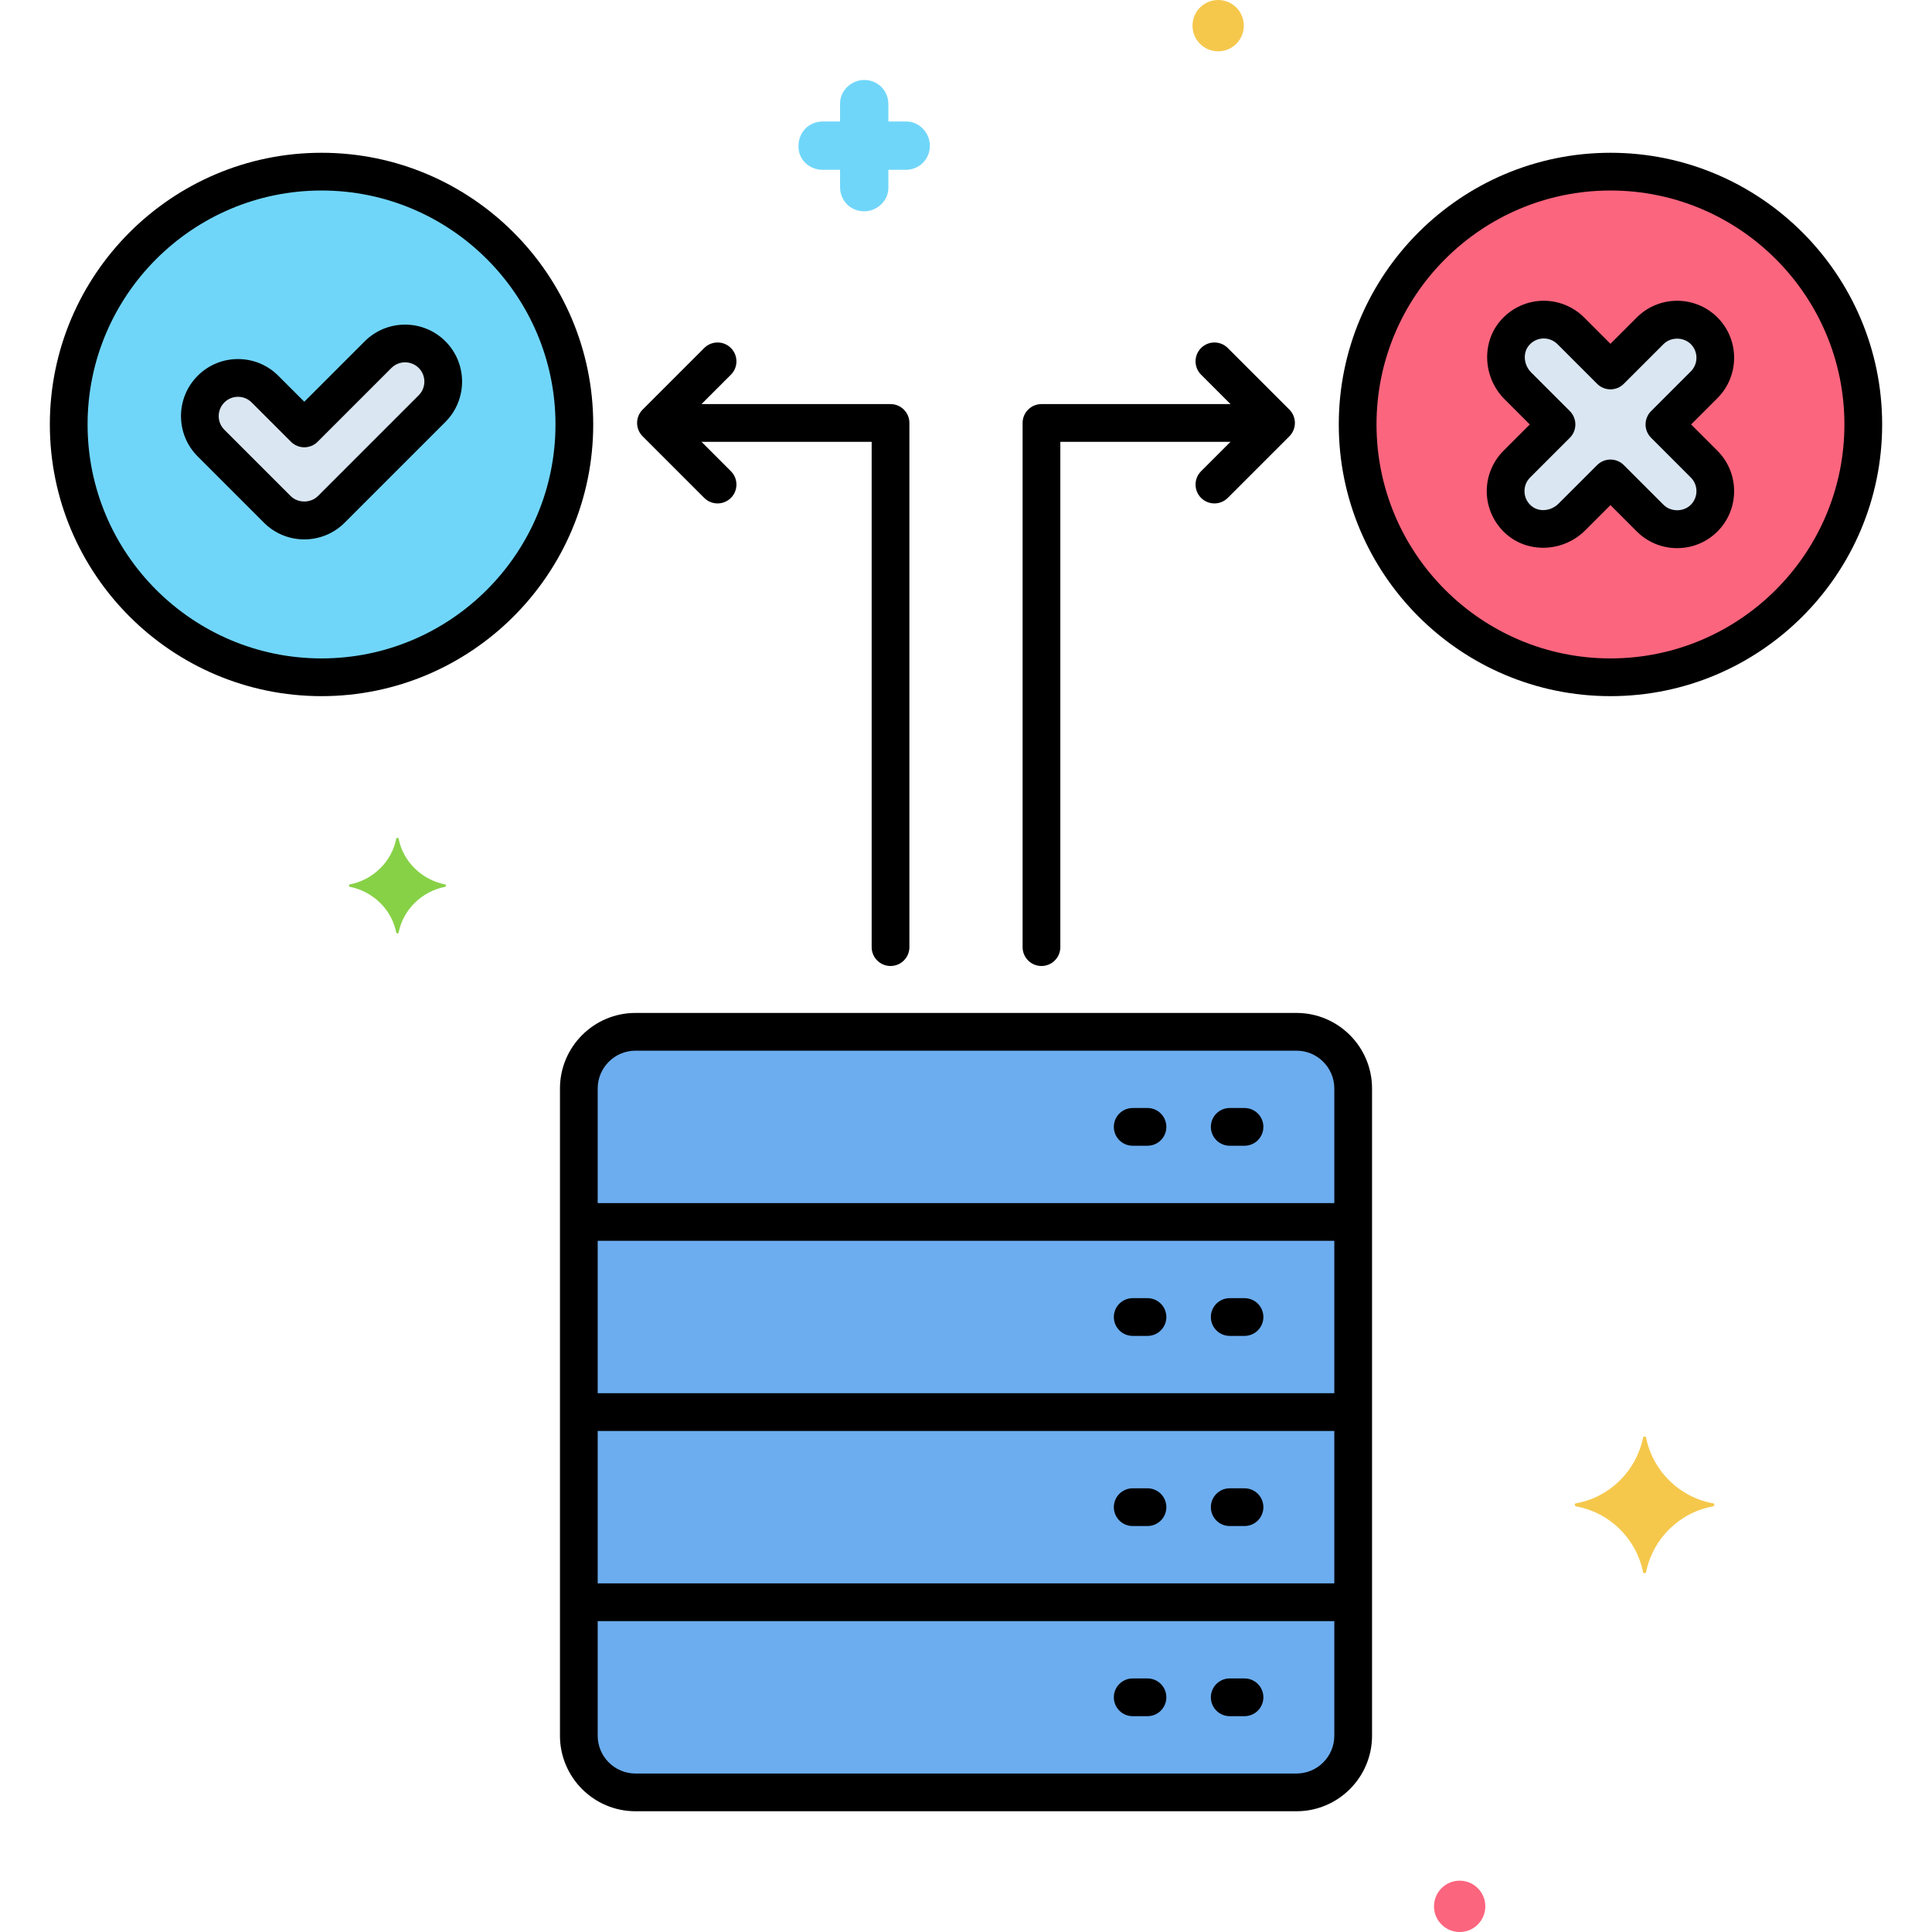 <?xml version="1.0" encoding="utf-8"?>
<!-- Generator: Adobe Illustrator 24.0.0, SVG Export Plug-In . SVG Version: 6.00 Build 0)  -->
<svg version="1.1" xmlns="http://www.w3.org/2000/svg" xmlns:xlink="http://www.w3.org/1999/xlink" x="0px" y="0px"
	 viewBox="0 0 256 256" enable-background="new 0 0 256 256" xml:space="preserve">
<g id="Layer_1">
</g>
<g id="Layer_2">
</g>
<g id="Layer_3">
</g>
<g id="Layer_4">
</g>
<g id="Layer_5">
</g>
<g id="Layer_6">
</g>
<g id="Layer_7">
</g>
<g id="Layer_8">
</g>
<g id="Layer_9">
</g>
<g id="Layer_10">
</g>
<g id="Layer_11">
</g>
<g id="Layer_12">
</g>
<g id="Layer_13">
</g>
<g id="Layer_14">
</g>
<g id="Layer_15">
</g>
<g id="Layer_16">
</g>
<g id="Layer_17">
</g>
<g id="Layer_18">
</g>
<g id="Layer_19">
</g>
<g id="Layer_20">
</g>
<g id="Layer_21">
</g>
<g id="Layer_22">
</g>
<g id="Layer_23">
</g>
<g id="Layer_24">
</g>
<g id="Layer_25">
</g>
<g id="Layer_26">
</g>
<g id="Layer_27">
</g>
<g id="Layer_28">
</g>
<g id="Layer_29">
</g>
<g id="Layer_30">
</g>
<g id="Layer_31">
</g>
<g id="Layer_32">
</g>
<g id="Layer_33">
</g>
<g id="Layer_34">
</g>
<g id="Layer_35">
</g>
<g id="Layer_36">
</g>
<g id="Layer_37">
</g>
<g id="Layer_38">
</g>
<g id="Layer_39">
</g>
<g id="Layer_40">
</g>
<g id="Layer_41">
</g>
<g id="Layer_42">
</g>
<g id="Layer_43">
</g>
<g id="Layer_44">
</g>
<g id="Layer_45">
</g>
<g id="Layer_46">
</g>
<g id="Layer_47">
</g>
<g id="Layer_48">
</g>
<g id="Layer_49">
</g>
<g id="Layer_50">
</g>
<g id="Layer_51">
</g>
<g id="Layer_52">
</g>
<g id="Layer_53">
</g>
<g id="Layer_54">
</g>
<g id="Layer_55">
</g>
<g id="Layer_56">
</g>
<g id="Layer_57">
</g>
<g id="Layer_58">
</g>
<g id="Layer_59">
</g>
<g id="Layer_60">
</g>
<g id="Layer_61">
</g>
<g id="Layer_62">
</g>
<g id="Layer_63">
</g>
<g id="Layer_64">
</g>
<g id="Layer_65">
</g>
<g id="Layer_66">
</g>
<g id="Layer_67">
</g>
<g id="Layer_68">
</g>
<g id="Layer_69">
</g>
<g id="Layer_70">
</g>
<g id="Layer_71">
</g>
<g id="Layer_72">
</g>
<g id="Layer_73">
	<g>
		<g>
			<circle fill="#70D6F9" cx="42.605" cy="56.243" r="33.5"/>
		</g>
		<g>
			<g>
				<path fill="#DAE6F1" d="M57.25,54.142L43.897,67.495c-1.975,1.975-5.176,1.975-7.151,0l-8.785-8.785
					c-1.975-1.975-1.975-5.176,0-7.151s5.176-1.975,7.151,0l5.21,5.21l9.778-9.778c1.975-1.975,5.176-1.975,7.151,0
					C59.225,48.965,59.225,52.167,57.25,54.142z"/>
			</g>
		</g>
		<g>
			<circle fill="#FC657E" cx="213.395" cy="56.243" r="33.5"/>
		</g>
		<g>
			<path fill="#DAE6F1" d="M218.655,43.831l-5.261,5.261l-5.26-5.26c-2.091-2.091-5.557-1.968-7.486,0.368
				c-1.682,2.036-1.379,5.069,0.488,6.936l5.107,5.107l-5.26,5.26c-2.091,2.091-1.968,5.557,0.368,7.485
				c2.036,1.681,5.069,1.379,6.937-0.488l5.107-5.107l5.26,5.26c1.975,1.975,5.176,1.975,7.151,0s1.975-5.176,0-7.151l-5.26-5.26
				l5.261-5.261c1.975-1.975,1.975-5.176,0-7.151C223.831,41.857,220.63,41.857,218.655,43.831z"/>
		</g>
		<g>
			<path fill="#87D147" d="M59.013,117.2c-3.1-0.6-5.6-3-6.2-6.1c0-0.1-0.3-0.1-0.3,0c-0.6,3.1-3.1,5.5-6.2,6.1
				c-0.1,0-0.1,0.2,0,0.3c3.1,0.6,5.6,3,6.2,6.1c0,0.1,0.3,0.1,0.3,0c0.6-3.1,3.1-5.5,6.2-6.1
				C59.113,117.4,59.113,117.2,59.013,117.2z"/>
		</g>
		<g>
			<path fill="#70D6F9" d="M109.013,22.5h2.3v2.3c0,1.8,1.4,3.2,3.2,3.2c1.7,0,3.2-1.4,3.2-3.1v-0.1v-2.3h2.3c1.8,0,3.2-1.4,3.2-3.2
				c0-1.7-1.4-3.2-3.1-3.2h-0.1h-2.3v-2.3c0-1.8-1.4-3.2-3.2-3.2c-1.7,0-3.2,1.4-3.2,3.1v0.1v2.3h-2.3c-1.8,0-3.2,1.4-3.2,3.2
				C105.713,21,107.113,22.5,109.013,22.5C108.913,22.5,108.913,22.5,109.013,22.5z"/>
		</g>
		<g>
			<circle fill="#FC657E" cx="193.413" cy="252.6" r="3.4"/>
		</g>
		<g>
			<circle fill="#F5C84C" cx="161.413" cy="3.4" r="3.4"/>
		</g>
		<g>
			<path fill="#F5C84C" d="M208.813,199.2c4.5-0.8,8-4.3,8.9-8.7c0-0.2,0.4-0.2,0.4,0c0.9,4.4,4.4,7.9,8.9,8.7c0.2,0,0.2,0.3,0,0.4
				c-4.5,0.8-8,4.3-8.9,8.7c0,0.2-0.4,0.2-0.4,0c-0.9-4.4-4.4-7.9-8.9-8.7C208.613,199.5,208.613,199.2,208.813,199.2z"/>
		</g>
		<g>
			<path fill="#6CADEF" d="M171.794,136.72H84.206c-4.13,0-7.509,3.379-7.509,7.509v85.762c0,4.13,3.379,7.509,7.509,7.509h87.587
				c4.13,0,7.509-3.379,7.509-7.509v-85.762C179.302,140.099,175.923,136.72,171.794,136.72z"/>
		</g>
		<g>
			<path d="M171.794,240H84.207c-5.519,0-10.009-4.49-10.009-10.009v-85.762c0-5.52,4.49-10.01,10.009-10.01h87.587
				c5.519,0,10.009,4.49,10.009,10.01v85.762C181.803,235.51,177.312,240,171.794,240z M84.207,139.22
				c-2.762,0-5.009,2.247-5.009,5.01v85.762c0,2.762,2.247,5.009,5.009,5.009h87.587c2.762,0,5.009-2.247,5.009-5.009v-85.762
				c0-2.763-2.247-5.01-5.009-5.01H84.207z"/>
		</g>
		<g>
			<path d="M164.904,151.817h-1.958c-1.381,0-2.5-1.119-2.5-2.5s1.119-2.5,2.5-2.5h1.958c1.381,0,2.5,1.119,2.5,2.5
				S166.285,151.817,164.904,151.817z"/>
		</g>
		<g>
			<path d="M164.904,177.013h-1.958c-1.381,0-2.5-1.119-2.5-2.5s1.119-2.5,2.5-2.5h1.958c1.381,0,2.5,1.119,2.5,2.5
				S166.285,177.013,164.904,177.013z"/>
		</g>
		<g>
			<path d="M164.904,202.208h-1.958c-1.381,0-2.5-1.119-2.5-2.5s1.119-2.5,2.5-2.5h1.958c1.381,0,2.5,1.119,2.5,2.5
				S166.285,202.208,164.904,202.208z"/>
		</g>
		<g>
			<path d="M179.031,164.415H76.968c-1.381,0-2.5-1.119-2.5-2.5s1.119-2.5,2.5-2.5h102.063c1.381,0,2.5,1.119,2.5,2.5
				S180.412,164.415,179.031,164.415z"/>
		</g>
		<g>
			<path d="M179.031,189.61H76.968c-1.381,0-2.5-1.119-2.5-2.5s1.119-2.5,2.5-2.5h102.063c1.381,0,2.5,1.119,2.5,2.5
				S180.412,189.61,179.031,189.61z"/>
		</g>
		<g>
			<path d="M179.031,214.805H76.968c-1.381,0-2.5-1.119-2.5-2.5s1.119-2.5,2.5-2.5h102.063c1.381,0,2.5,1.119,2.5,2.5
				S180.412,214.805,179.031,214.805z"/>
		</g>
		<g>
			<path d="M164.904,227.402h-1.958c-1.381,0-2.5-1.119-2.5-2.5s1.119-2.5,2.5-2.5h1.958c1.381,0,2.5,1.119,2.5,2.5
				S166.285,227.402,164.904,227.402z"/>
		</g>
		<g>
			<path d="M152.047,151.817h-1.958c-1.381,0-2.5-1.119-2.5-2.5s1.119-2.5,2.5-2.5h1.958c1.381,0,2.5,1.119,2.5,2.5
				S153.428,151.817,152.047,151.817z"/>
		</g>
		<g>
			<path d="M152.047,177.013h-1.958c-1.381,0-2.5-1.119-2.5-2.5s1.119-2.5,2.5-2.5h1.958c1.381,0,2.5,1.119,2.5,2.5
				S153.428,177.013,152.047,177.013z"/>
		</g>
		<g>
			<path d="M152.047,202.208h-1.958c-1.381,0-2.5-1.119-2.5-2.5s1.119-2.5,2.5-2.5h1.958c1.381,0,2.5,1.119,2.5,2.5
				S153.428,202.208,152.047,202.208z"/>
		</g>
		<g>
			<path d="M152.047,227.402h-1.958c-1.381,0-2.5-1.119-2.5-2.5s1.119-2.5,2.5-2.5h1.958c1.381,0,2.5,1.119,2.5,2.5
				S153.428,227.402,152.047,227.402z"/>
		</g>
		<g>
			<path d="M42.605,92.243c-19.851,0-36-16.149-36-36s16.149-36,36-36s36,16.149,36,36S62.456,92.243,42.605,92.243z M42.605,25.243
				c-17.093,0-31,13.906-31,31s13.907,31,31,31s31-13.906,31-31S59.699,25.243,42.605,25.243z"/>
		</g>
		<g>
			<g>
				<path d="M40.321,71.473c-1.935,0-3.87-0.736-5.343-2.21l-8.785-8.785c-2.946-2.946-2.946-7.739,0-10.686
					c1.427-1.428,3.325-2.214,5.343-2.214s3.916,0.786,5.343,2.214l3.442,3.441l8.01-8.011c2.946-2.945,7.74-2.944,10.686-0.001
					c2.947,2.947,2.947,7.741,0,10.688L45.664,69.263C44.191,70.736,42.256,71.473,40.321,71.473z M31.536,52.578
					c-0.683,0-1.325,0.267-1.808,0.749c-0.482,0.483-0.749,1.125-0.749,1.808s0.266,1.324,0.749,1.808l8.785,8.785
					c0.966,0.964,2.65,0.966,3.616,0l13.354-13.354c0.997-0.997,0.997-2.619,0-3.616c-0.997-0.996-2.618-0.997-3.616,0.001
					l-9.777,9.777c-0.976,0.977-2.559,0.977-3.535,0l-5.21-5.209C32.861,52.845,32.219,52.578,31.536,52.578z"/>
			</g>
		</g>
		<g>
			<path d="M213.395,92.243c-19.851,0-36-16.149-36-36s16.149-36,36-36s36,16.149,36,36S233.245,92.243,213.395,92.243z
				 M213.395,25.243c-17.094,0-31,13.906-31,31s13.906,31,31,31s31-13.906,31-31S230.488,25.243,213.395,25.243z"/>
		</g>
		<g>
			<path d="M222.23,72.632c-1.935,0-3.87-0.736-5.343-2.21l-3.493-3.493l-3.339,3.339c-2.81,2.813-7.332,3.098-10.296,0.649
				c-1.646-1.359-2.647-3.355-2.749-5.477c-0.101-2.124,0.702-4.203,2.205-5.705l3.492-3.492l-3.339-3.34
				c-2.811-2.811-3.095-7.332-0.648-10.295c1.358-1.646,3.354-2.648,5.477-2.749c2.112-0.104,4.202,0.702,5.705,2.205l3.492,3.492
				l3.493-3.493c2.945-2.947,7.74-2.947,10.686,0c2.946,2.946,2.946,7.74,0,10.687l-3.492,3.493l3.492,3.492
				c2.946,2.946,2.946,7.74,0,10.687C226.101,71.896,224.165,72.632,222.23,72.632z M213.395,60.894c0.64,0,1.279,0.244,1.768,0.732
				l5.261,5.261c0.967,0.965,2.648,0.965,3.615,0c0.482-0.483,0.749-1.125,0.749-1.808c0-0.684-0.266-1.325-0.749-1.809l-5.26-5.26
				c-0.977-0.976-0.977-2.559,0-3.535l5.26-5.261c0.482-0.483,0.749-1.125,0.749-1.808c0-0.684-0.266-1.325-0.749-1.809
				c-0.967-0.965-2.648-0.965-3.615,0l-5.261,5.261c-0.977,0.977-2.559,0.977-3.535,0l-5.261-5.26
				c-0.518-0.516-1.226-0.782-1.931-0.746c-0.729,0.035-1.389,0.368-1.859,0.938c-0.824,0.997-0.68,2.568,0.328,3.576l5.107,5.107
				c0.469,0.469,0.732,1.104,0.732,1.768s-0.264,1.299-0.732,1.768l-5.261,5.26c-0.516,0.516-0.78,1.202-0.746,1.932
				c0.035,0.729,0.368,1.389,0.938,1.859c0.998,0.823,2.569,0.679,3.576-0.329l5.107-5.106
				C212.115,61.138,212.755,60.894,213.395,60.894z"/>
		</g>
		<g>
			<g>
				<path d="M160.918,66.707c-0.64,0-1.279-0.244-1.768-0.732c-0.977-0.977-0.977-2.56,0-3.535l6.396-6.396l-6.396-6.396
					c-0.977-0.976-0.977-2.559,0-3.535s2.559-0.977,3.535,0l8.164,8.163c0.469,0.469,0.732,1.104,0.732,1.768
					s-0.264,1.299-0.732,1.768l-8.164,8.163C162.197,66.463,161.558,66.707,160.918,66.707z"/>
			</g>
		</g>
		<g>
			<g>
				<path d="M95.082,66.707c-0.64,0-1.28-0.244-1.768-0.732l-8.163-8.163c-0.977-0.977-0.977-2.559,0-3.535l8.163-8.163
					c0.976-0.977,2.56-0.977,3.535,0c0.977,0.977,0.977,2.559,0,3.535l-6.395,6.396l6.395,6.396c0.977,0.977,0.977,2.559,0,3.535
					C96.361,66.463,95.721,66.707,95.082,66.707z"/>
			</g>
		</g>
		<g>
			<path d="M118,128c-1.381,0-2.5-1.119-2.5-2.5V58.544H92.417c-1.381,0-2.5-1.119-2.5-2.5s1.119-2.5,2.5-2.5H118
				c1.381,0,2.5,1.119,2.5,2.5V125.5C120.5,126.881,119.381,128,118,128z"/>
		</g>
		<g>
			<path d="M138,128c-1.381,0-2.5-1.119-2.5-2.5V56.044c0-1.381,1.119-2.5,2.5-2.5h25.583c1.381,0,2.5,1.119,2.5,2.5
				s-1.119,2.5-2.5,2.5H140.5V125.5C140.5,126.881,139.381,128,138,128z"/>
		</g>
	</g>
</g>
<g id="Layer_74">
</g>
<g id="Layer_75">
</g>
</svg>
